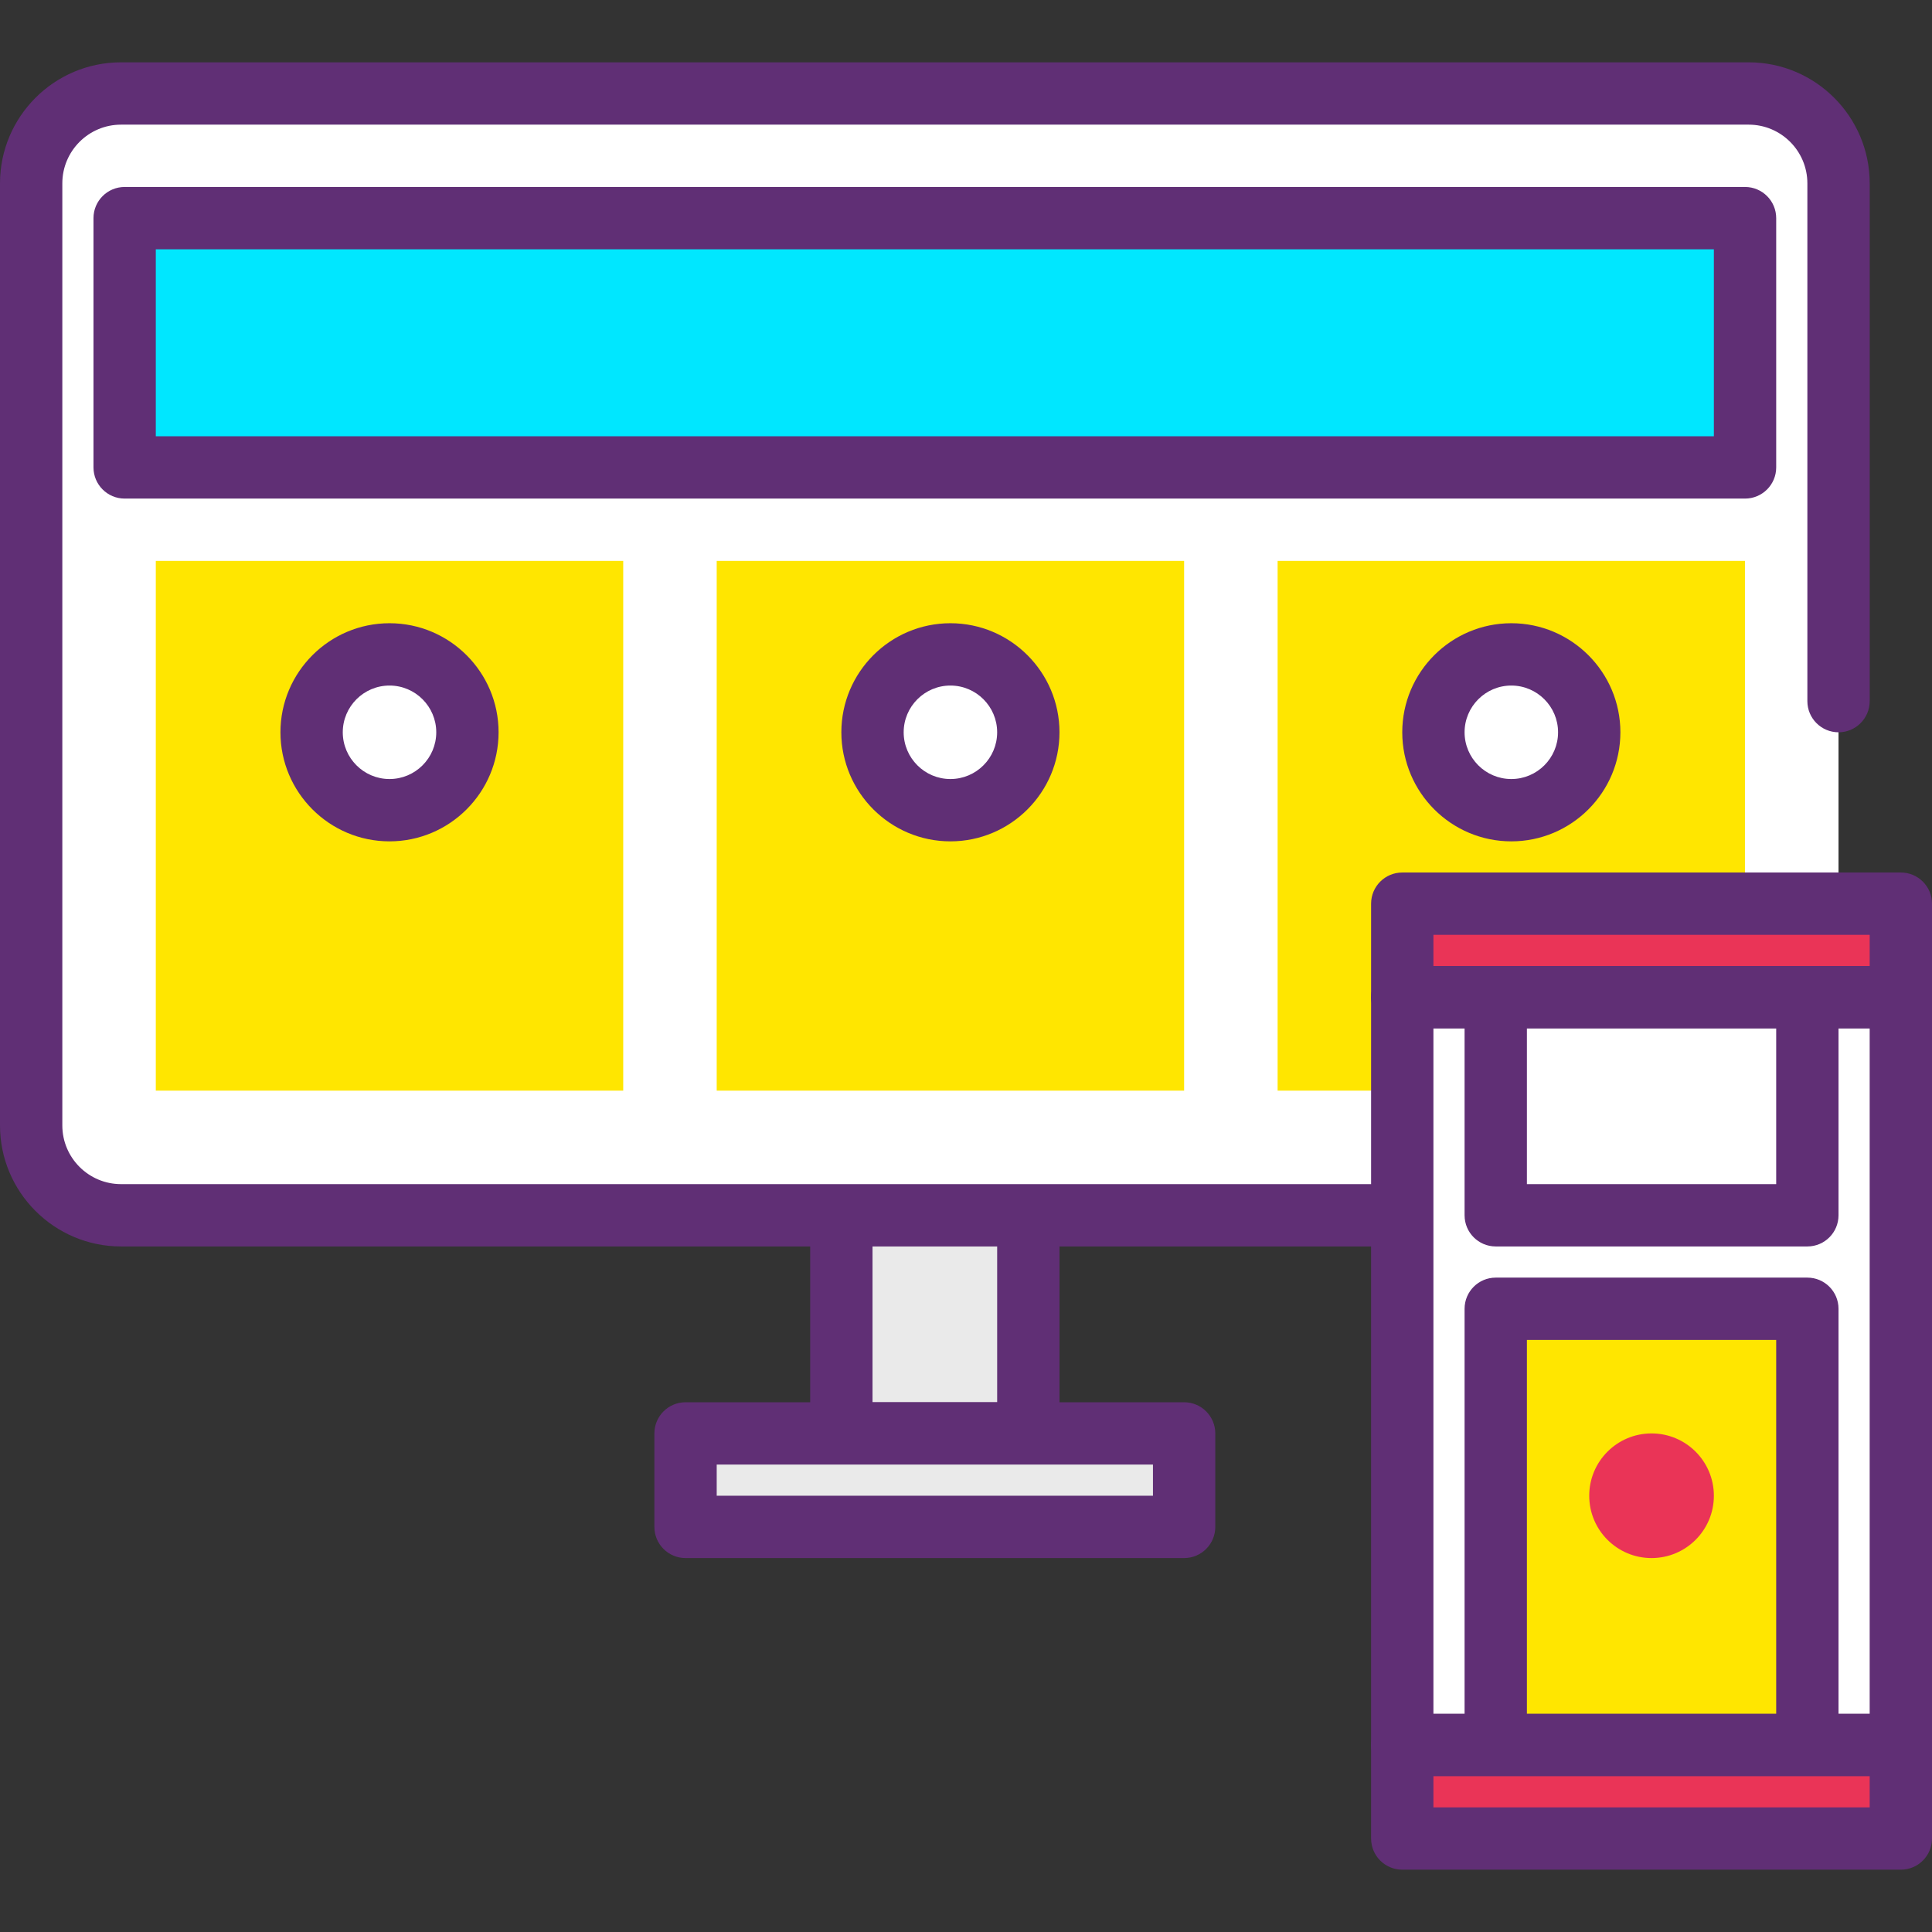 <?xml version="1.0" encoding="iso-8859-1"?>
<!-- Generator: Adobe Illustrator 19.0.0, SVG Export Plug-In . SVG Version: 6.00 Build 0)  -->
<svg version="1.1" id="Capa_1" xmlns="http://www.w3.org/2000/svg" xmlns:xlink="http://www.w3.org/1999/xlink" x="0px" y="0px"
	 viewBox="0 0 423.253 423.253" style="enable-background:new 0 0 423.253 423.253;" xml:space="preserve">
<rect x="0" y="0" width="423.253" height="423.253" fill="#333333" stroke="none"/>
<rect x="184.32" y="252.587" style="fill:#EAEAEA;" width="40.96" height="61.44"/>
<path style="fill:#602F75;" d="M225.28,320.853h-40.96c-3.768,0-6.827-3.058-6.827-6.827v-61.44c0-3.768,3.058-6.827,6.827-6.827
	h40.96c3.772,0,6.827,3.058,6.827,6.827v61.44C232.107,317.795,229.052,320.853,225.28,320.853z M191.147,307.2h27.307v-47.787
	h-27.307V307.2z"/>
<path style="fill:#FFFFFF;" d="M402.773,226.99v19.565c0,10.875-8.813,19.688-19.688,19.688H26.515
	c-10.875-0.003-19.688-8.817-19.688-19.691V40.168c0-10.875,8.813-19.688,19.688-19.688h356.57c10.875,0,19.688,8.813,19.688,19.688
	V153.6"/>
<path style="fill:#602F75;" d="M383.085,273.067H26.515C11.892,273.067,0,261.175,0,246.552V40.168
	c0-14.623,11.892-26.515,26.515-26.515h356.574c14.619,0,26.515,11.892,26.515,26.515V153.6c0,3.768-3.055,6.827-6.827,6.827
	s-6.827-3.058-6.827-6.827V40.168c0-7.089-5.765-12.861-12.861-12.861H26.515c-7.093,0-12.861,5.769-12.861,12.861v206.387
	c0,7.089,5.769,12.858,12.861,12.858h356.574c7.093,0,12.861-5.769,12.861-12.861V226.99c0-3.768,3.055-6.827,6.827-6.827
	s6.827,3.058,6.827,6.827v19.562C409.6,261.175,397.708,273.067,383.085,273.067z"/>
<rect x="150.187" y="314.027" style="fill:#EAEAEA;" width="109.227" height="20.48"/>
<path style="fill:#602F75;" d="M259.413,341.333H150.187c-3.768,0-6.827-3.058-6.827-6.827v-20.48c0-3.768,3.058-6.827,6.827-6.827
	h109.227c3.772,0,6.827,3.058,6.827,6.827v20.48C266.24,338.275,263.185,341.333,259.413,341.333z M157.013,327.68h95.573v-6.827
	h-95.573V327.68z"/>
<rect x="27.307" y="47.787" style="fill:#00E7FF;" width="354.987" height="54.613"/>
<path style="fill:#602F75;" d="M382.293,109.227H27.307c-3.768,0-6.827-3.058-6.827-6.827V47.787c0-3.768,3.058-6.827,6.827-6.827
	h354.987c3.772,0,6.827,3.058,6.827,6.827V102.4C389.12,106.168,386.065,109.227,382.293,109.227z M34.133,95.573h341.333v-40.96
	H34.133V95.573z"/>
<g>
	<rect x="34.133" y="122.88" style="fill:#FFE600;" width="102.4" height="116.053"/>
	<rect x="279.893" y="122.88" style="fill:#FFE600;" width="102.4" height="116.053"/>
	<rect x="157.013" y="122.88" style="fill:#FFE600;" width="102.4" height="116.053"/>
</g>
<rect x="307.2" y="218.453" style="fill:#FFFFFF;" width="109.227" height="163.84"/>
<path style="fill:#602F75;" d="M416.427,389.12H307.2c-3.772,0-6.827-3.058-6.827-6.827v-163.84c0-3.768,3.055-6.827,6.827-6.827
	h109.227c3.772,0,6.827,3.058,6.827,6.827v163.84C423.253,386.062,420.198,389.12,416.427,389.12z M314.027,375.467H409.6V225.28
	h-95.573V375.467z"/>
<circle style="fill:#FFFFFF;" cx="85.333" cy="160.427" r="17.067"/>
<path style="fill:#602F75;" d="M85.333,184.32c-13.172,0-23.893-10.721-23.893-23.893s10.721-23.893,23.893-23.893
	s23.893,10.721,23.893,23.893S98.505,184.32,85.333,184.32z M85.333,150.187c-5.646,0-10.24,4.594-10.24,10.24
	c0,5.646,4.594,10.24,10.24,10.24s10.24-4.594,10.24-10.24C95.573,154.781,90.979,150.187,85.333,150.187z"/>
<rect x="327.68" y="218.453" style="fill:#FFFFFF;" width="68.267" height="47.787"/>
<path style="fill:#602F75;" d="M395.947,273.067H327.68c-3.772,0-6.827-3.058-6.827-6.827v-47.787c0-3.768,3.055-6.827,6.827-6.827
	h68.267c3.772,0,6.827,3.058,6.827,6.827v47.787C402.773,270.008,399.718,273.067,395.947,273.067z M334.507,259.413h54.613V225.28
	h-54.613V259.413z"/>
<circle style="fill:#FFFFFF;" cx="331.093" cy="160.427" r="17.067"/>
<path style="fill:#602F75;" d="M331.093,184.32c-13.172,0-23.893-10.721-23.893-23.893s10.721-23.893,23.893-23.893
	s23.893,10.721,23.893,23.893S344.265,184.32,331.093,184.32z M331.093,150.187c-5.646,0-10.24,4.594-10.24,10.24
	c0,5.646,4.594,10.24,10.24,10.24c5.646,0,10.24-4.594,10.24-10.24C341.333,154.781,336.739,150.187,331.093,150.187z"/>
<rect x="327.68" y="286.72" style="fill:#FFE600;" width="68.267" height="95.573"/>
<path style="fill:#602F75;" d="M395.947,389.12H327.68c-3.772,0-6.827-3.058-6.827-6.827V286.72c0-3.768,3.055-6.827,6.827-6.827
	h68.267c3.772,0,6.827,3.058,6.827,6.827v95.573C402.773,386.062,399.718,389.12,395.947,389.12z M334.507,375.467h54.613v-81.92
	h-54.613V375.467z"/>
<circle style="fill:#FFFFFF;" cx="208.213" cy="160.427" r="17.067"/>
<path style="fill:#602F75;" d="M208.213,184.32c-13.172,0-23.893-10.721-23.893-23.893s10.721-23.893,23.893-23.893
	s23.893,10.721,23.893,23.893S221.385,184.32,208.213,184.32z M208.213,150.187c-5.646,0-10.24,4.594-10.24,10.24
	c0,5.646,4.594,10.24,10.24,10.24c5.646,0,10.24-4.594,10.24-10.24C218.453,154.781,213.859,150.187,208.213,150.187z"/>
<g>
	<circle style="fill:#EA3457;" cx="361.813" cy="327.68" r="13.653"/>
	<rect x="307.2" y="197.973" style="fill:#EA3457;" width="109.227" height="20.48"/>
</g>
<path style="fill:#602F75;" d="M416.427,225.28H307.2c-3.772,0-6.827-3.058-6.827-6.827v-20.48c0-3.768,3.055-6.827,6.827-6.827
	h109.227c3.772,0,6.827,3.058,6.827,6.827v20.48C423.253,222.222,420.198,225.28,416.427,225.28z M314.027,211.627H409.6V204.8
	h-95.573V211.627z"/>
<rect x="307.2" y="382.293" style="fill:#EA3457;" width="109.227" height="20.48"/>
<path style="fill:#602F75;" d="M416.427,409.6H307.2c-3.772,0-6.827-3.058-6.827-6.827v-20.48c0-3.768,3.055-6.827,6.827-6.827
	h109.227c3.772,0,6.827,3.058,6.827,6.827v20.48C423.253,406.542,420.198,409.6,416.427,409.6z M314.027,395.947H409.6v-6.827
	h-95.573V395.947z"/>
<g>
</g>
<g>
</g>
<g>
</g>
<g>
</g>
<g>
</g>
<g>
</g>
<g>
</g>
<g>
</g>
<g>
</g>
<g>
</g>
<g>
</g>
<g>
</g>
<g>
</g>
<g>
</g>
<g>
</g>
</svg>
